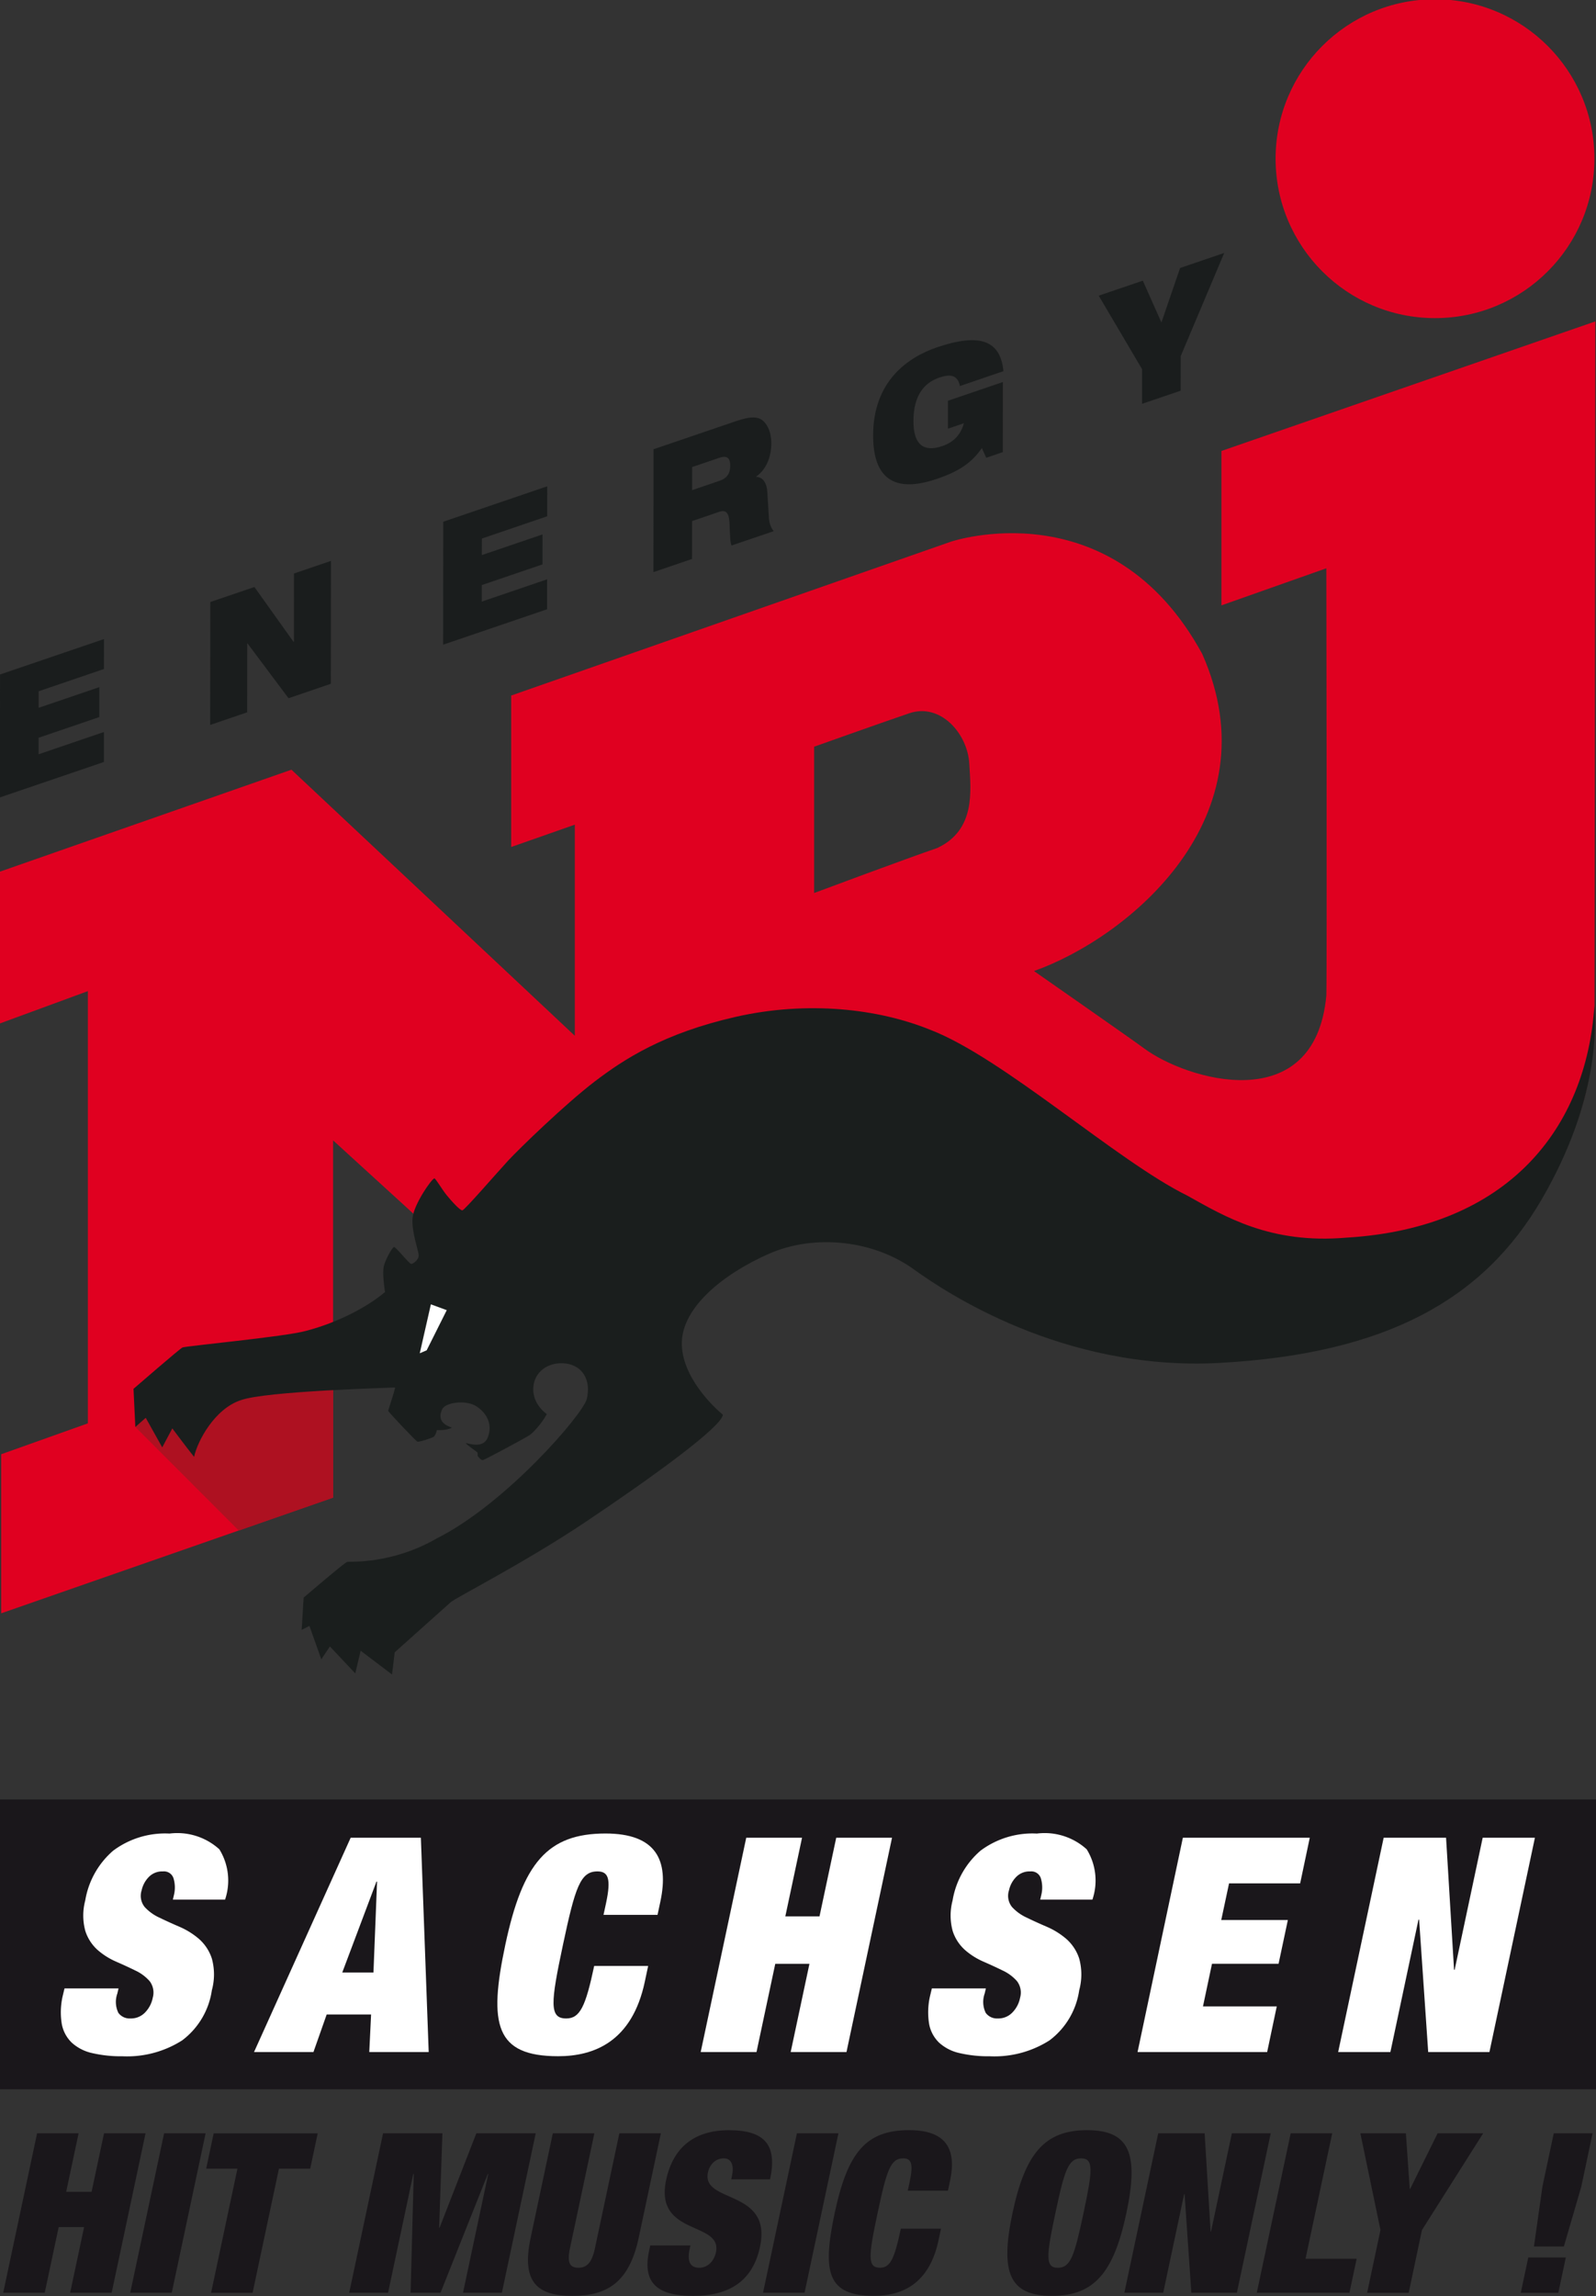 <svg version="1.1" viewBox="0 0 150 215.79" xmlns="http://www.w3.org/2000/svg">
 <rect x="0" y="0" width="150" height="215.79" fill="#333333" stroke="none"/>
 <g transform="translate(146.83 1774.9)">
  <path d="m-146.83-1605.8h150v27.238h-150z" fill="#1a171b"/>
  <g transform="matrix(1.029 0 0 1.029 -560.5 -1457)" fill="#fff">
   <path class="a" d="m417.8-135.46 0.109-0.466a2.893 2.893 0 0 0-0.054-1.494 0.913 0.913 0 0 0-0.961-0.616 1.698 1.698 0 0 0-1.314 0.533 2.48 2.48 0 0 0-0.631 1.193 1.628 1.628 0 0 0 0.274 1.521 4.167 4.167 0 0 0 1.343 0.972q0.85 0.412 1.836 0.836a6.932 6.932 0 0 1 1.782 1.109 4.057 4.057 0 0 1 1.178 1.796 5.464 5.464 0 0 1 0 2.893 6.969 6.969 0 0 1-2.712 4.577 9.35 9.35 0 0 1-5.454 1.452 11.582 11.582 0 0 1-2.755-0.288 4.079 4.079 0 0 1-1.865-0.946 3.164 3.164 0 0 1-0.919-1.7 6.61 6.61 0 0 1 0.082-2.576l0.165-0.685h4.934l-0.109 0.466a2.28 2.28 0 0 0 0.096 1.767 1.28 1.28 0 0 0 1.109 0.509 1.776 1.776 0 0 0 1.329-0.549 2.639 2.639 0 0 0 0.7-1.343 1.719 1.719 0 0 0-0.288-1.521 3.976 3.976 0 0 0-1.289-0.959q-0.81-0.398-1.753-0.81a6.479 6.479 0 0 1-1.7-1.068 3.957 3.957 0 0 1-1.124-1.726 5.354 5.354 0 0 1-0.013-2.795 7.664 7.664 0 0 1 2.55-4.55 7.913 7.913 0 0 1 5.152-1.564 5.707 5.707 0 0 1 4.55 1.439 5.421 5.421 0 0 1 0.52 4.593z" stroke-width=".257"/>
   <path class="a" d="m434.04-141.11h6.413l0.714 19.57h-5.427l0.165-3.426h-4.057l-1.207 3.426h-5.427zm2.411 4.002h-0.054l-3.125 8.306h2.85z" stroke-width=".257"/>
   <path class="a" d="m497.02-135.46 0.109-0.466a2.893 2.893 0 0 0-0.054-1.494 0.913 0.913 0 0 0-0.961-0.616 1.698 1.698 0 0 0-1.314 0.533 2.48 2.48 0 0 0-0.631 1.193 1.628 1.628 0 0 0 0.274 1.521 4.167 4.167 0 0 0 1.343 0.972q0.85 0.412 1.836 0.836a6.932 6.932 0 0 1 1.782 1.109 4.057 4.057 0 0 1 1.178 1.796 5.464 5.464 0 0 1 0 2.893 6.969 6.969 0 0 1-2.712 4.577 9.35 9.35 0 0 1-5.454 1.452 11.582 11.582 0 0 1-2.755-0.288 4.079 4.079 0 0 1-1.865-0.946 3.164 3.164 0 0 1-0.919-1.7 6.61 6.61 0 0 1 0.082-2.576l0.165-0.685h4.934l-0.109 0.466a2.28 2.28 0 0 0 0.096 1.767 1.28 1.28 0 0 0 1.109 0.509 1.776 1.776 0 0 0 1.329-0.549 2.639 2.639 0 0 0 0.7-1.343 1.719 1.719 0 0 0-0.288-1.521 3.976 3.976 0 0 0-1.289-0.959q-0.81-0.398-1.753-0.81a6.479 6.479 0 0 1-1.7-1.068 3.957 3.957 0 0 1-1.124-1.726 5.354 5.354 0 0 1-0.013-2.795 7.664 7.664 0 0 1 2.55-4.55 7.913 7.913 0 0 1 5.152-1.564 5.707 5.707 0 0 1 4.55 1.439 5.421 5.421 0 0 1 0.52 4.593z" stroke-width=".257"/>
   <path class="st0" d="m510.05-141.11h11.591l-0.878 4.167h-6.494l-0.713 3.344h6.084l-0.849 3.999h-6.081l-0.823 3.893h6.739l-0.878 4.167h-11.836z" stroke-width=".257"/>
   <path class="st1" d="m528.39-141.11h5.7l0.73 12.062h0.054l2.56-12.062h4.771l-4.155 19.571h-5.592l-0.829-12.09h-0.059l-2.565 12.09h-4.771z" stroke-width=".257"/>
   <path class="st1" d="m470.17-141.11h5.097l-1.527 7.181h3.122l1.527-7.181h5.097l-4.159 19.569h-5.097l1.713-8.056h-3.122l-1.713 8.056h-5.097z" stroke-width=".257"/>
   <path class="st1" d="m457.37-135.16c0.471-2.216 0.199-2.877-0.788-2.877-1.563 0-2.03 1.427-3.154 6.715-1.124 5.292-1.264 6.715 0.299 6.715 1.264 0 1.772-1.101 2.555-4.798h4.93l-0.308 1.45c-1.165 5.482-4.649 6.796-7.911 6.796-5.732 0-6.38-2.877-4.83-10.167 1.59-7.485 3.86-10.172 9.152-10.172 4.603 0 5.818 2.41 5.016 6.198l-0.263 1.232h-4.934z" stroke-width=".257"/>
  </g>
  <g transform="matrix(1.029 0 0 1.029 1252.7 -1565.9)" fill="#1a171b" stroke-width=".257">
   <path class="st1" d="m-1356.7-8.287h3.792l-1.136 5.342h2.322l1.136-5.342h3.792l-3.094 14.557h-3.792l1.274-5.993h-2.322l-1.274 5.993h-3.792z"/>
   <path class="st1" d="m-1345.1-8.287h3.792l-3.091 14.557h-3.792z"/>
   <path class="st1" d="m-1338.4-5.062h-2.855l0.684-3.222h9.501l-0.684 3.222h-2.855l-2.406 11.335h-3.792z"/>
   <path class="st1" d="m-1325.1-8.287h5.423l-0.303 8.625h0.04l3.36-8.625h5.423l-3.091 14.557h-3.549l2.305-10.849h-0.038l-4.321 10.849h-2.733l0.286-10.849h-0.04l-2.305 10.849h-3.549z"/>
   <path class="st1" d="m-1305.8-8.287-2.231 10.502c-0.3 1.405 0.05 1.773 0.765 1.773 0.715 0 1.22-0.367 1.517-1.773l2.231-10.502h3.792l-2.026 9.542c-0.866 4.078-2.882 5.302-6.06 5.302-3.182 0-4.675-1.22-3.809-5.302l2.026-9.542z"/>
   <path class="st1" d="m-1293.3-4.084 0.074-0.347c0.182-0.856-0.014-1.571-0.748-1.571-0.816 0-1.318 0.634-1.453 1.284-0.613 2.875 5.885 1.47 4.756 6.791-0.657 3.097-2.767 4.486-6.111 4.486-3.141 0-4.665-1.079-4.024-4.095l0.108-0.512h3.67l-0.074 0.347c-0.263 1.244 0.152 1.692 0.883 1.692 0.775 0 1.351-0.613 1.523-1.409 0.61-2.875-5.645-1.446-4.55-6.606 0.624-2.936 2.534-4.547 5.737-4.547 3.303 0 4.422 1.368 3.758 4.486z"/>
   <path class="st1" d="m-1287.3-8.287h3.792l-3.094 14.557h-3.792z"/>
   <path class="st1" d="m-1277-3.862c0.35-1.648 0.148-2.14-0.586-2.14-1.163 0-1.51 1.062-2.346 4.995-0.836 3.937-0.94 4.995 0.222 4.995 0.941 0 1.318-0.819 1.901-3.569h3.667l-0.229 1.079c-0.866 4.078-3.458 5.056-5.885 5.056-4.264 0-4.746-2.14-3.593-7.563 1.183-5.568 2.872-7.567 6.808-7.567 3.424 0 4.328 1.793 3.731 4.611l-0.196 0.917h-3.67z"/>
   <path class="st1" d="m-1260.8-8.574c3.873 0 4.749 2.123 3.593 7.567-1.156 5.443-2.932 7.563-6.808 7.563-3.873 0-4.749-2.12-3.593-7.563 1.156-5.443 2.932-7.567 6.808-7.567zm-2.669 12.565c1.163 0 1.51-1.062 2.346-4.995 0.836-3.937 0.94-4.995-0.223-4.995-1.163 0-1.51 1.062-2.346 4.995-0.836 3.933-0.937 4.995 0.223 4.995z"/>
   <path class="st1" d="m-1254.3-8.287h4.24l0.543 8.972h0.04l1.904-8.972h3.549l-3.091 14.557h-4.159l-0.617-8.992h-0.044l-1.908 8.992h-3.549z"/>
   <path class="st1" d="m-1242.2-8.287h3.792l-2.437 11.456h4.668l-0.657 3.101h-8.463z"/>
   <path class="st1" d="m-1234 0.54-1.837-8.827h4.159l0.35 5.076h0.04l2.507-5.076h4.159l-5.588 8.827-1.213 5.733h-3.795z"/>
   <path class="st1" d="m-1220.5 3.051h3.428l-0.684 3.222h-3.428zm1.291-6.465 1.035-4.874h3.546l-1.031 4.874-1.591 5.463h-2.733z"/>
  </g>
  <g transform="matrix(3.885 0 0 3.885 -246.59 -1809.1)" stroke-width=".068">
   <path class="st2" d="m55.227 19.711v3.735l2.538-0.897s0.017 9.819 0 10.332c-0.276 2.992-3.4 2.038-4.416 1.276-0.317-0.235-2.657-1.866-2.657-1.866 2.272-0.806 5.827-3.716 4.069-7.673-2.2-4.031-6.083-2.711-6.083-2.711l-10.633 3.72v3.664l1.539-0.54v5.106l-6.855-6.436-7.052 2.466-1e-3 3.672 2.128-0.782v10.455l-2.097 0.747v3.848l8.029-2.799v-8.641l4.408 4.024 11.329-3.006s1.5 1.192 2.616 2.001c1.92 1.394 4.237 1.699 6.838 0.993 2.857-0.775 5.325-3.303 5.325-6.986 0-1.315 0.019-16.835 0.019-16.835zm-6.874 9.604c-0.754 0.257-2.98 1.089-2.98 1.089v-3.539s1.538-0.549 2.302-0.809c0.752-0.257 1.411 0.488 1.452 1.22 0.037 0.653 0.16 1.6-0.774 2.039zm12.041-12.817c2.129 0 3.856-1.727 3.856-3.857 0-2.129-1.727-3.856-3.856-3.856-2.13 0-3.857 1.727-3.857 3.856 1e-3 2.131 1.727 3.857 3.857 3.857z" fill="#e00020"/>
   <polygon class="st3" points="29.18 42.294 33.737 42.087 33.737 45.028 31.454 45.824 28.952 43.319" fill="#ae1121"/>
   <path class="st4" d="m64.25 33.13c-0.196 2.952-2.069 5.376-6.001 5.61-1.841 0.158-2.937-0.509-3.85-1.018-1.699-0.835-4.454-3.334-6.217-4.01-1.253-0.509-2.964-0.708-4.705-0.313-1.741 0.397-2.695 1.019-3.405 1.559-0.708 0.539-1.832 1.628-2.102 1.92-0.269 0.292-1.049 1.193-1.105 1.201-0.057 0.01-0.274-0.236-0.382-0.368-0.107-0.13-0.253-0.385-0.296-0.406-0.075 0.021-0.492 0.626-0.527 0.948-0.035 0.323 0.143 0.801 0.147 0.911 5e-3 0.11-0.128 0.207-0.177 0.212-0.051 4e-3 -0.376-0.418-0.42-0.409-0.042 9e-3 -0.195 0.275-0.244 0.453-0.048 0.179 0.026 0.636 0.026 0.636-0.412 0.349-1.118 0.732-1.915 0.94-0.495 0.139-2.916 0.366-2.985 0.401-0.07 0.034-1.184 1-1.184 1l0.044 0.923 0.252-0.222 0.399 0.715 0.244-0.459s0.344 0.462 0.527 0.689c0.078-0.378 0.496-1.163 1.128-1.371 0.6-0.222 3.639-0.3 3.734-0.308-8e-3 0.086-0.166 0.539-0.166 0.565 0 0.025 0.666 0.727 0.705 0.745 0.04 0.017 0.37-0.095 0.397-0.118 0.026-0.021 0.061-0.087 0.074-0.161 0.021 0 0.249 0.013 0.365-0.061-0.309-0.096-0.313-0.279-0.235-0.445 0.078-0.164 0.57-0.234 0.826-0.07 0.258 0.166 0.4 0.449 0.275 0.758-0.109 0.269-0.452 0.144-0.531 0.13 0.025 0.053 0.273 0.209 0.283 0.231 9e-3 0.022 5e-3 0.083 5e-3 0.083s0.073 0.103 0.121 0.1c0.048-4e-3 1.062-0.553 1.136-0.605 0.075-0.052 0.28-0.258 0.415-0.508 0 0-0.348-0.23-0.327-0.635 0.022-0.405 0.383-0.64 0.788-0.589 0.405 0.053 0.618 0.405 0.505 0.862-0.091 0.366-1.955 2.529-3.621 3.365-1.097 0.637-2.112 0.558-2.173 0.571s-1.054 0.865-1.054 0.865l-0.048 0.779 0.188-0.095 0.287 0.809 0.208-0.312 0.614 0.652 0.13-0.549 0.758 0.575s0.039-0.288 0.065-0.535c0.104-0.093 1.24-1.11 1.358-1.215 0.118-0.106 1.788-0.954 3.252-1.934 1.676-1.123 3.304-2.311 3.33-2.599-0.209-0.17-1.018-0.927-0.993-1.763 0.027-0.836 0.98-1.632 2.103-2.128 1.124-0.496 2.574-0.326 3.551 0.405 0.667 0.471 3.526 2.441 7.353 2.233 4.023-0.22 6.385-1.528 7.795-3.957 1.412-2.429 1.303-4.227 1.275-4.683z" fill="#1a1e1d"/>
   <polygon class="st0" points="36.486 40.494 36 41.465 35.833 41.537 36.102 40.353" fill="#fff"/>
  </g>
  <g transform="matrix(3.885 0 0 3.885 -246.59 -1809.1)" fill="#1a1d1d" stroke-width=".068">
   <path class="st5" d="m25.679 25.118 2.515-0.857-1e-3 0.724-1.58 0.539v0.4l1.468-0.5v0.724l-1.468 0.5-1e-3 0.4 1.581-0.539v0.725l-2.516 0.857z"/>
   <path class="st5" d="m30.766 23.365 1.067-0.363 0.946 1.326 0.01-4e-3 1e-3 -1.649 0.895-0.305-3e-3 2.973-1.024 0.349-0.993-1.327-6e-3 3e-3 -1e-3 1.665-0.895 0.305z"/>
   <path class="st5" d="m36.401 21.423 2.516-0.857-1e-3 0.725-1.581 0.539-1e-3 0.4 1.469-0.5-1e-3 0.725-1.468 0.5-1e-3 0.4 1.581-0.539v0.724l-2.515 0.857z"/>
   <path class="st5" d="m41.488 19.67 1.969-0.671c0.268-0.092 0.431-0.118 0.56-0.083 0.176 0.048 0.322 0.286 0.321 0.611 0 0.279-0.094 0.611-0.365 0.803v8e-3c0.14 3e-3 0.252 0.114 0.268 0.367l0.039 0.636c9e-3 0.13 0.056 0.239 0.116 0.31l-1.021 0.347c-0.033-0.076-0.033-0.205-0.049-0.545-0.01-0.217-0.069-0.33-0.242-0.272l-0.663 0.226-1e-3 0.916-0.934 0.319zm0.934 0.989 0.663-0.226c0.182-0.062 0.259-0.18 0.259-0.367 0-0.225-0.116-0.24-0.271-0.187l-0.65 0.221z"/>
   <path class="st5" d="m48.61 18.497 1.329-0.453-1e-3 1.695-0.401 0.137-0.106-0.235c-0.242 0.353-0.547 0.561-1.084 0.744-0.656 0.224-1.548 0.323-1.546-1.051 1e-3 -1.304 0.83-1.886 1.546-2.13 1.041-0.354 1.534-0.164 1.606 0.577l-1.053 0.36c-0.026-0.145-0.096-0.217-0.182-0.242-0.09-0.023-0.196-4e-3 -0.318 0.038-0.381 0.13-0.623 0.45-0.624 1.053-1e-3 0.55 0.231 0.762 0.696 0.604 0.305-0.104 0.457-0.305 0.524-0.553l-0.385 0.131z"/>
   <path class="st5" d="m53.307 17.733-1.049-1.778 1.067-0.363 0.45 1.012 0.452-1.319 1.067-0.363-1.052 2.494-1e-3 0.837-0.934 0.318z"/>
  </g>
 </g>
</svg>
